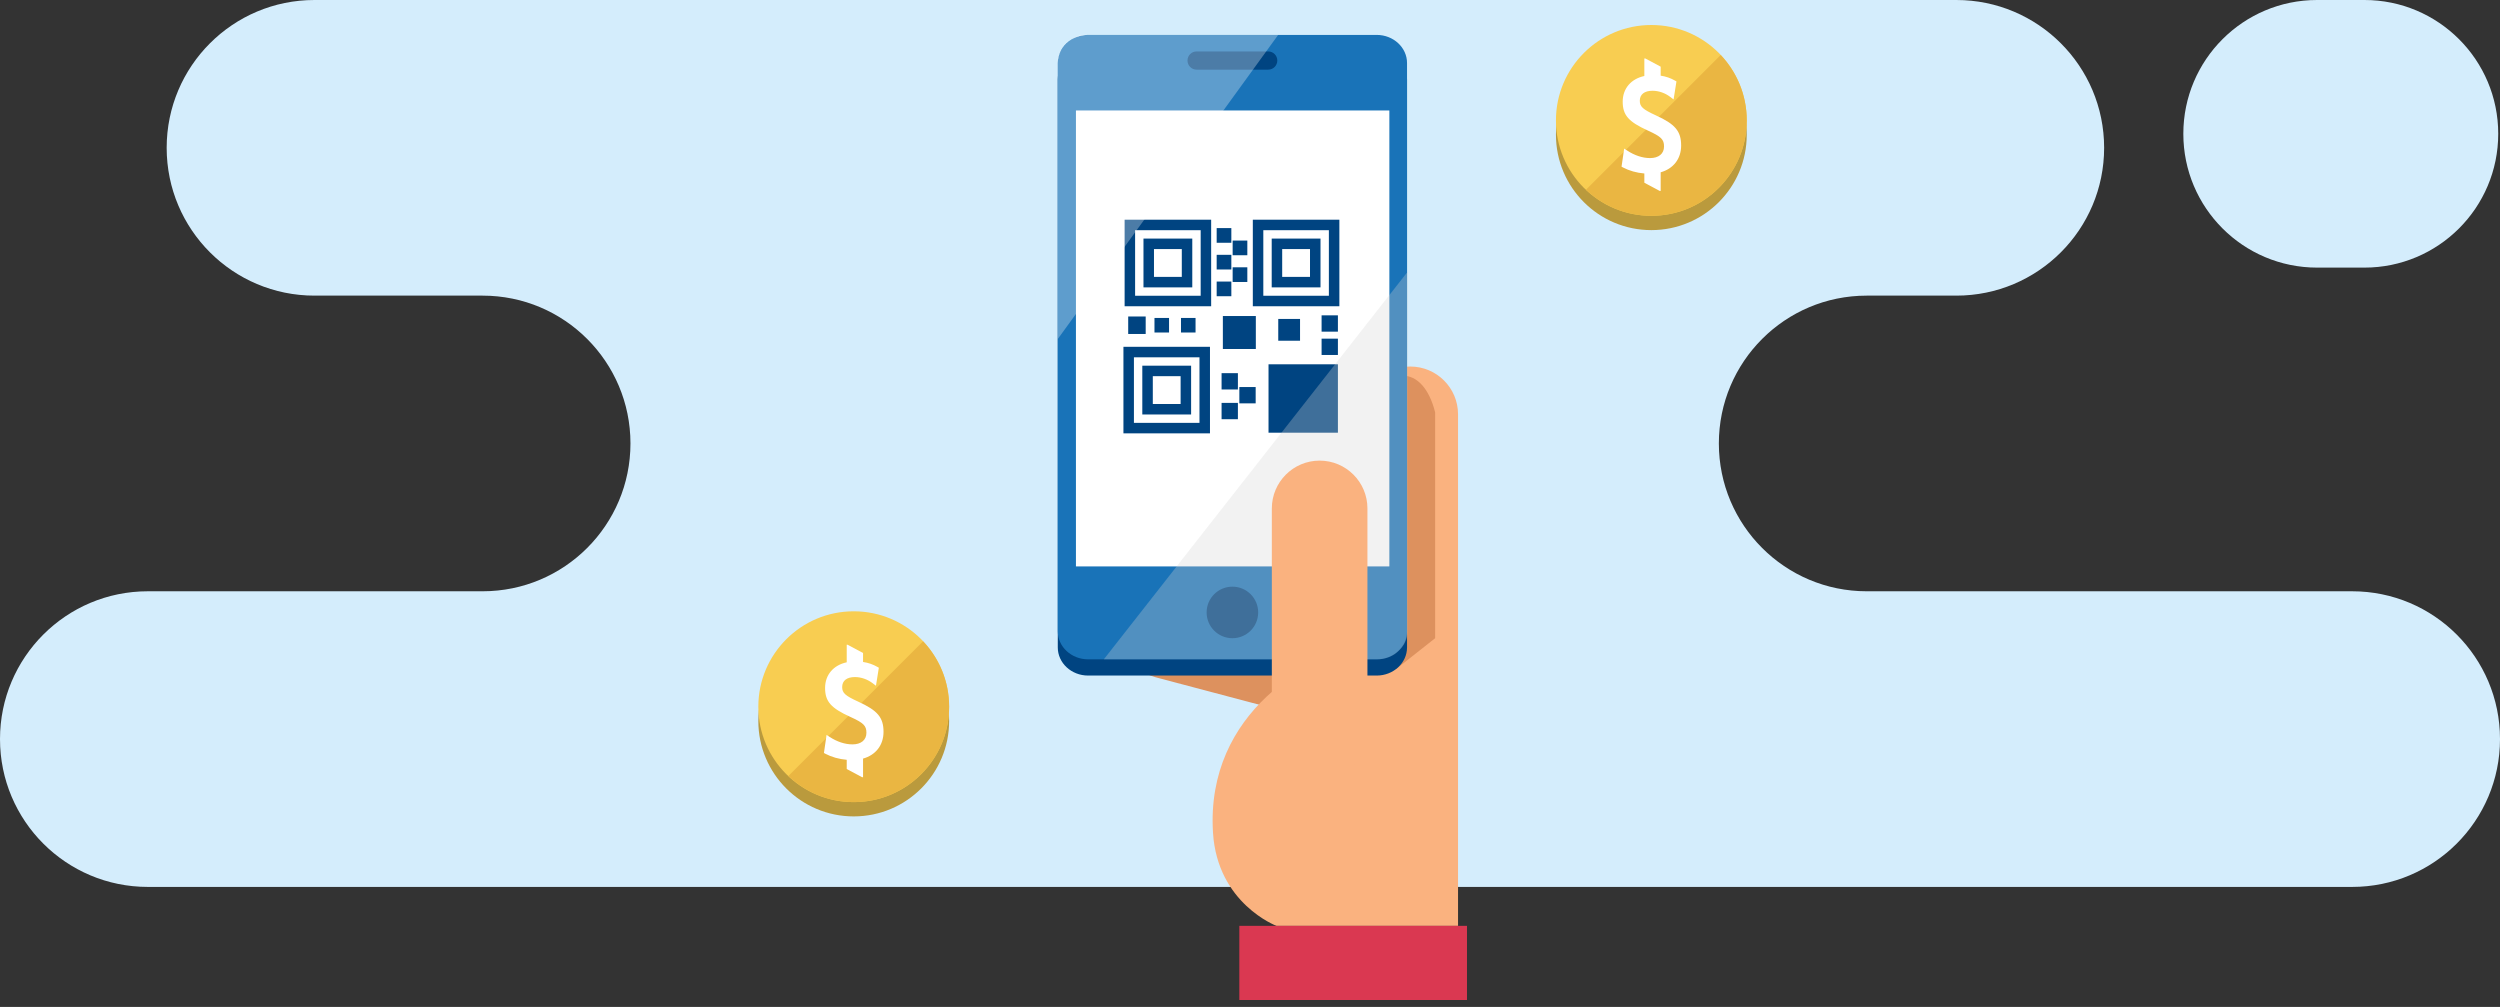 <?xml version="1.0" encoding="UTF-8"?>
<svg width="288px" height="116px" viewBox="0 0 288 116" version="1.1" xmlns="http://www.w3.org/2000/svg" xmlns:xlink="http://www.w3.org/1999/xlink">
    <rect x="0" y="0" width="288" height="116" fill="#333333" stroke="none"/>
    <!-- Generator: Sketch 53.2 (72643) - https://sketchapp.com -->
    <title>Illustration/General</title>
    <desc>Created with Sketch.</desc>
    <g id="Ω" stroke="none" stroke-width="1" fill="none" fill-rule="evenodd">
        <g id="CoDi-01-00-08" transform="translate(-16, -104)">
            <g id="Illustration/QRPayments_Info" transform="translate(16, 104)">
                <g id="Background" fill="#D4EDFC">
                    <path d="M215.041,68.115 C205.636,68.115 198.012,60.492 198.012,51.086 C198.012,41.681 205.636,34.057 215.041,34.057 L225.368,34.057 C234.773,34.057 242.396,26.434 242.396,17.028 C242.396,7.623 234.773,0 225.368,0 L36.229,0 C26.824,0 19.2,7.623 19.2,17.028 C19.2,26.434 26.824,34.057 36.229,34.057 L55.599,34.057 C65.004,34.057 72.629,41.681 72.629,51.086 C72.629,60.492 65.004,68.115 55.599,68.115 L17.029,68.115 C7.624,68.115 0,75.738 0,85.143 C0,94.548 7.624,102.173 17.029,102.173 L270.972,102.173 C280.377,102.173 288,94.548 288,85.143 C288,75.738 280.377,68.115 270.972,68.115 L215.041,68.115 Z" id="Fill-1"></path>
                    <path d="M272.381,0 L266.934,0 C258.42,0 251.52,6.901 251.52,15.415 C251.52,23.928 258.42,30.829 266.934,30.829 L272.381,30.829 C280.894,30.829 287.796,23.928 287.796,15.415 C287.796,6.901 280.894,0 272.381,0" id="Fill-4"></path>
                </g>
                <g id="Group-53" transform="translate(87.36, 2.88)">
                    <path d="M73.475,71.086 C76.414,71.865 72.481,73.337 71.703,76.28 C70.924,79.218 70.654,81.733 70.654,81.733 L45.76,75.14 C42.82,74.362 41.067,71.349 41.848,68.404 C42.625,65.467 45.64,63.715 48.58,64.49 L73.475,71.086 Z" id="Fill-1" fill="#DD915E"></path>
                    <path d="M72.327,69.827 C74.368,72.079 70.267,71.176 68.014,73.221 C65.762,75.265 64.17,77.23 64.17,77.23 L46.862,58.161 C44.818,55.909 44.988,52.426 47.239,50.381 C49.49,48.337 52.972,48.506 55.019,50.757 L72.327,69.827 Z" id="Fill-3" fill="#DD915E"></path>
                    <path d="M72.866,68.787 C73.526,71.752 70.408,68.94 67.44,69.605 C64.471,70.266 62.116,71.186 62.116,71.186 L56.504,46.052 C55.841,43.086 57.711,40.141 60.679,39.476 C63.647,38.813 66.591,40.683 67.254,43.651 L72.866,68.787 Z" id="Fill-5" fill="#DD915E"></path>
                    <path d="M75.099,39.344 C72.058,39.344 69.592,41.806 69.592,44.847 L69.592,70.602 C69.592,70.992 69.633,71.366 69.711,71.733 L69.592,71.761 C63.935,72.435 51.494,79.006 52.378,93.058 C52.889,101.215 59.686,103.777 59.686,103.777 L80.606,103.777 L80.606,70.602 L80.606,60.532 L80.606,44.847 C80.606,41.806 78.141,39.344 75.099,39.344" id="Fill-7" fill="#FAB27F"></path>
                    <path d="M77.969,70.641 L73.456,74.207 L73.26,73.025 C71.561,73.025 71.131,71.521 71.131,69.672 L71.131,43.745 C71.131,41.894 72.51,40.392 74.208,40.392 C75.906,40.392 77.285,41.894 77.969,44.626 L77.969,70.641 Z" id="Fill-9" fill="#DD915E"></path>
                    <polygon id="Fill-11" fill="#DA3851" points="55.41 112.32 81.636 112.32 81.636 103.777 55.41 103.777"></polygon>
                    <path d="M74.731,71.702 C74.731,73.494 73.164,74.945 71.232,74.945 L37.992,74.945 C36.061,74.945 34.496,73.494 34.496,71.702 L34.496,6.252 C34.496,4.462 36.061,3.012 37.992,3.012 L71.232,3.012 C73.164,3.012 74.731,4.462 74.731,6.252 L74.731,71.702" id="Fill-13" fill="#004481"></path>
                    <path d="M74.731,69.835 C74.731,71.624 73.164,73.075 71.232,73.075 L37.992,73.075 C36.061,73.075 34.496,71.624 34.496,69.835 L34.496,4.381 C34.496,2.592 36.061,1.141 37.992,1.141 L71.232,1.141 C73.164,1.141 74.731,2.592 74.731,4.381 L74.731,69.835" id="Fill-14" fill="#1973B8"></path>
                    <polygon id="Fill-15" fill="#FFFFFF" points="36.588 62.371 72.695 62.371 72.695 9.846 36.588 9.846"></polygon>
                    <path d="M57.582,67.672 C57.582,69.314 56.252,70.641 54.614,70.641 C52.973,70.641 51.644,69.314 51.644,67.672 C51.644,66.032 52.973,64.704 54.614,64.704 C56.252,64.704 57.582,66.032 57.582,67.672" id="Fill-16" fill="#004481"></path>
                    <path d="M59.786,4.095 C59.786,4.675 59.316,5.143 58.736,5.143 L50.491,5.143 C49.909,5.143 49.441,4.675 49.441,4.095 C49.441,3.514 49.909,3.045 50.491,3.045 L58.736,3.045 C59.316,3.045 59.786,3.514 59.786,4.095" id="Fill-17" fill="#004481"></path>
                    <path d="M47.759,1.141 L37.574,1.141 C37.051,1.141 36.485,1.371 35.984,1.729 C36.552,1.359 37.244,1.141 37.992,1.141 L47.759,1.141 M34.899,2.869 C34.648,3.271 34.496,3.698 34.496,4.099 L34.496,4.381 C34.496,3.835 34.641,3.321 34.899,2.869" id="Fill-18" fill="#FFFFFF"></path>
                    <path d="M43.404,31.191 L50.957,31.191 L50.957,23.638 L43.404,23.638 L43.404,31.191 Z M42.196,32.4 L52.165,32.4 L52.165,22.43 L42.196,22.43 L42.196,32.4 Z" id="Fill-19" fill="#004481"></path>
                    <path d="M45.578,29.018 L48.783,29.018 L48.783,25.813 L45.578,25.813 L45.578,29.018 Z M44.369,30.226 L49.991,30.226 L49.991,24.604 L44.369,24.604 L44.369,30.226 Z" id="Fill-20" fill="#004481"></path>
                    <path d="M58.174,31.191 L65.726,31.191 L65.726,23.638 L58.174,23.638 L58.174,31.191 Z M56.965,32.4 L66.935,32.4 L66.935,22.43 L56.965,22.43 L56.965,32.4 Z" id="Fill-21" fill="#004481"></path>
                    <path d="M60.348,29.018 L63.553,29.018 L63.553,25.813 L60.348,25.813 L60.348,29.018 Z M59.14,30.226 L64.762,30.226 L64.762,24.604 L59.14,24.604 L59.14,30.226 Z" id="Fill-22" fill="#004481"></path>
                    <path d="M43.268,45.834 L50.82,45.834 L50.82,38.282 L43.268,38.282 L43.268,45.834 Z M42.06,47.042 L52.029,47.042 L52.029,37.072 L42.06,37.072 L42.06,47.042 Z" id="Fill-23" fill="#004481"></path>
                    <path d="M45.443,43.661 L48.647,43.661 L48.647,40.455 L45.443,40.455 L45.443,43.661 Z M44.234,44.868 L49.856,44.868 L49.856,39.247 L44.234,39.247 L44.234,44.868 Z" id="Fill-24" fill="#004481"></path>
                    <polygon id="Fill-25" fill="#004481" points="42.609 35.594 44.623 35.594 44.623 33.58 42.609 33.58"></polygon>
                    <polygon id="Fill-26" fill="#004481" points="45.636 35.425 47.314 35.425 47.314 33.748 45.636 33.748"></polygon>
                    <polygon id="Fill-27" fill="#004481" points="48.69 35.425 50.367 35.425 50.367 33.748 48.69 33.748"></polygon>
                    <polygon id="Fill-28" fill="#004481" points="59.895 36.372 62.405 36.372 62.405 33.862 59.895 33.862"></polygon>
                    <polygon id="Fill-29" fill="#004481" points="64.887 35.327 66.767 35.327 66.767 33.447 64.887 33.447"></polygon>
                    <polygon id="Fill-30" fill="#004481" points="64.887 38.013 66.767 38.013 66.767 36.133 64.887 36.133"></polygon>
                    <polygon id="Fill-31" fill="#004481" points="53.366 45.413 55.246 45.413 55.246 43.533 53.366 43.533"></polygon>
                    <polygon id="Fill-32" fill="#004481" points="53.366 41.988 55.246 41.988 55.246 40.108 53.366 40.108"></polygon>
                    <polygon id="Fill-33" fill="#004481" points="55.413 43.587 57.293 43.587 57.293 41.707 55.413 41.707"></polygon>
                    <polygon id="Fill-34" fill="#004481" points="60.833 43.992 62.713 43.992 62.713 42.112 60.833 42.112"></polygon>
                    <polygon id="Fill-35" fill="#004481" points="58.774 46.967 66.767 46.967 66.767 39.087 58.774 39.087"></polygon>
                    <polygon id="Fill-36" fill="#004481" points="53.514 37.324 57.312 37.324 57.312 33.526 53.514 33.526"></polygon>
                    <polygon id="Fill-37" fill="#004481" points="52.8 31.245 54.491 31.245 54.491 29.555 52.8 29.555"></polygon>
                    <polygon id="Fill-38" fill="#004481" points="52.8 28.165 54.491 28.165 54.491 26.475 52.8 26.475"></polygon>
                    <polygon id="Fill-39" fill="#004481" points="52.8 25.087 54.491 25.087 54.491 23.396 52.8 23.396"></polygon>
                    <polygon id="Fill-40" fill="#004481" points="54.641 29.604 56.332 29.604 56.332 27.913 54.641 27.913"></polygon>
                    <polygon id="Fill-41" fill="#004481" points="54.641 26.524 56.332 26.524 56.332 24.833 54.641 24.833"></polygon>
                    <path d="M47.759,1.141 L37.992,1.141 C37.244,1.141 36.552,1.359 35.984,1.729 C35.553,2.036 35.169,2.438 34.899,2.869 C34.641,3.321 34.496,3.835 34.496,4.381 L34.496,36.176 L59.885,1.141 L47.759,1.141 Z" id="Fill-42" fill="#FFFFFF" opacity="0.3"></path>
                    <path d="M61.524,73.075 L71.292,73.075 C72.039,73.075 72.732,72.857 73.3,72.487 C73.731,72.18 74.114,71.778 74.384,71.347 C74.642,70.895 74.788,70.38 74.788,69.835 L74.788,28.441 L39.799,73.075 L61.524,73.075 Z" id="Fill-43" fill="#D3D3D3" opacity="0.3" style="mix-blend-mode: multiply;"></path>
                    <path d="M70.169,81.444 C70.169,84.485 67.705,86.953 64.663,86.953 C61.621,86.953 59.155,84.485 59.155,81.444 L59.155,55.692 C59.155,52.652 61.621,50.183 64.663,50.183 C67.705,50.183 70.169,52.652 70.169,55.692 L70.169,81.444 Z" id="Fill-44" fill="#FAB27F"></path>
                    <path d="M113.865,12.639 C113.865,18.71 108.946,23.629 102.876,23.629 C96.806,23.629 91.885,18.71 91.885,12.639 C91.885,6.569 96.806,1.649 102.876,1.649 C108.946,1.649 113.865,6.569 113.865,12.639" id="Fill-45" fill="#BA9A3D"></path>
                    <path d="M113.865,10.991 C113.865,17.06 108.946,21.98 102.876,21.98 C96.806,21.98 91.885,17.06 91.885,10.991 C91.885,4.922 96.806,0 102.876,0 C108.946,0 113.865,4.922 113.865,10.991" id="Fill-46" fill="#F8CD51"></path>
                    <path d="M95.343,18.979 C97.311,20.835 99.958,21.981 102.876,21.981 C108.946,21.981 113.865,17.06 113.865,10.992 C113.865,8.073 112.72,5.426 110.863,3.458 L95.343,18.979 Z" id="Fill-47" fill="#EAB642"></path>
                    <path d="M104.337,13.996 C104.337,13.183 104.012,12.856 102.477,12.161 C100.254,11.152 99.575,10.389 99.575,8.833 C99.575,7.306 100.545,6.203 102.069,5.875 L102.069,3.854 L102.174,3.854 L103.95,4.801 L103.95,5.837 C104.556,5.926 105.1,6.117 105.606,6.407 L105.703,6.463 L105.768,6.499 L105.756,6.576 L105.738,6.686 L105.509,8.126 L105.465,8.397 L105.438,8.577 L105.291,8.465 L105.073,8.299 C104.473,7.839 103.727,7.575 103.016,7.575 C102.064,7.575 101.545,8.004 101.545,8.726 C101.545,9.402 101.879,9.716 103.392,10.408 C105.622,11.423 106.308,12.231 106.308,13.888 C106.308,15.43 105.397,16.563 103.95,16.968 L103.95,19.116 L103.842,19.116 L102.069,18.169 L102.069,17.106 C101.174,17.031 100.327,16.79 99.611,16.413 L99.511,16.358 L99.442,16.322 L99.453,16.246 L99.469,16.133 L99.684,14.66 L99.721,14.406 L99.746,14.236 L99.889,14.331 L100.104,14.471 C100.937,15.022 101.864,15.331 102.727,15.331 C103.73,15.331 104.337,14.822 104.337,13.996" id="Fill-48" fill="#FFFFFF"></path>
                    <path d="M21.98,80.181 C21.98,86.25 17.061,91.17 10.991,91.17 C4.921,91.17 -0,86.25 -0,80.181 C-0,74.112 4.921,69.191 10.991,69.191 C17.061,69.191 21.98,74.112 21.98,80.181" id="Fill-49" fill="#BA9A3D"></path>
                    <path d="M21.98,78.533 C21.98,84.602 17.061,89.522 10.991,89.522 C4.921,89.522 -0,84.602 -0,78.533 C-0,72.464 4.921,67.542 10.991,67.542 C17.061,67.542 21.98,72.464 21.98,78.533" id="Fill-50" fill="#F8CD51"></path>
                    <path d="M3.458,86.52 C5.426,88.377 8.071,89.522 10.991,89.522 C17.061,89.522 21.98,84.602 21.98,78.533 C21.98,75.615 20.835,72.968 18.978,71 L3.458,86.52 Z" id="Fill-51" fill="#EAB642"></path>
                    <path d="M12.452,81.538 C12.452,80.725 12.127,80.398 10.592,79.703 C8.368,78.694 7.69,77.931 7.69,76.374 C7.69,74.847 8.659,73.744 10.183,73.416 L10.183,71.396 L10.288,71.396 L12.063,72.343 L12.063,73.379 C12.67,73.468 13.214,73.659 13.72,73.95 L13.817,74.005 L13.882,74.041 L13.87,74.118 L13.852,74.227 L13.623,75.668 L13.579,75.939 L13.552,76.118 L13.405,76.007 L13.186,75.841 C12.586,75.381 11.842,75.117 11.131,75.117 C10.179,75.117 9.658,75.545 9.658,76.268 C9.658,76.945 9.994,77.258 11.506,77.95 C13.736,78.965 14.422,79.772 14.422,81.43 C14.422,82.972 13.511,84.105 12.063,84.51 L12.063,86.656 L11.957,86.656 L10.183,85.711 L10.183,84.648 C9.288,84.572 8.442,84.332 7.726,83.955 L7.625,83.9 L7.557,83.864 L7.568,83.788 L7.584,83.675 L7.799,82.202 L7.834,81.948 L7.86,81.778 L8.003,81.873 L8.218,82.013 C9.052,82.564 9.978,82.873 10.841,82.873 C11.844,82.873 12.452,82.363 12.452,81.538" id="Fill-52" fill="#FFFFFF"></path>
                </g>
            </g>
        </g>
    </g>
</svg>